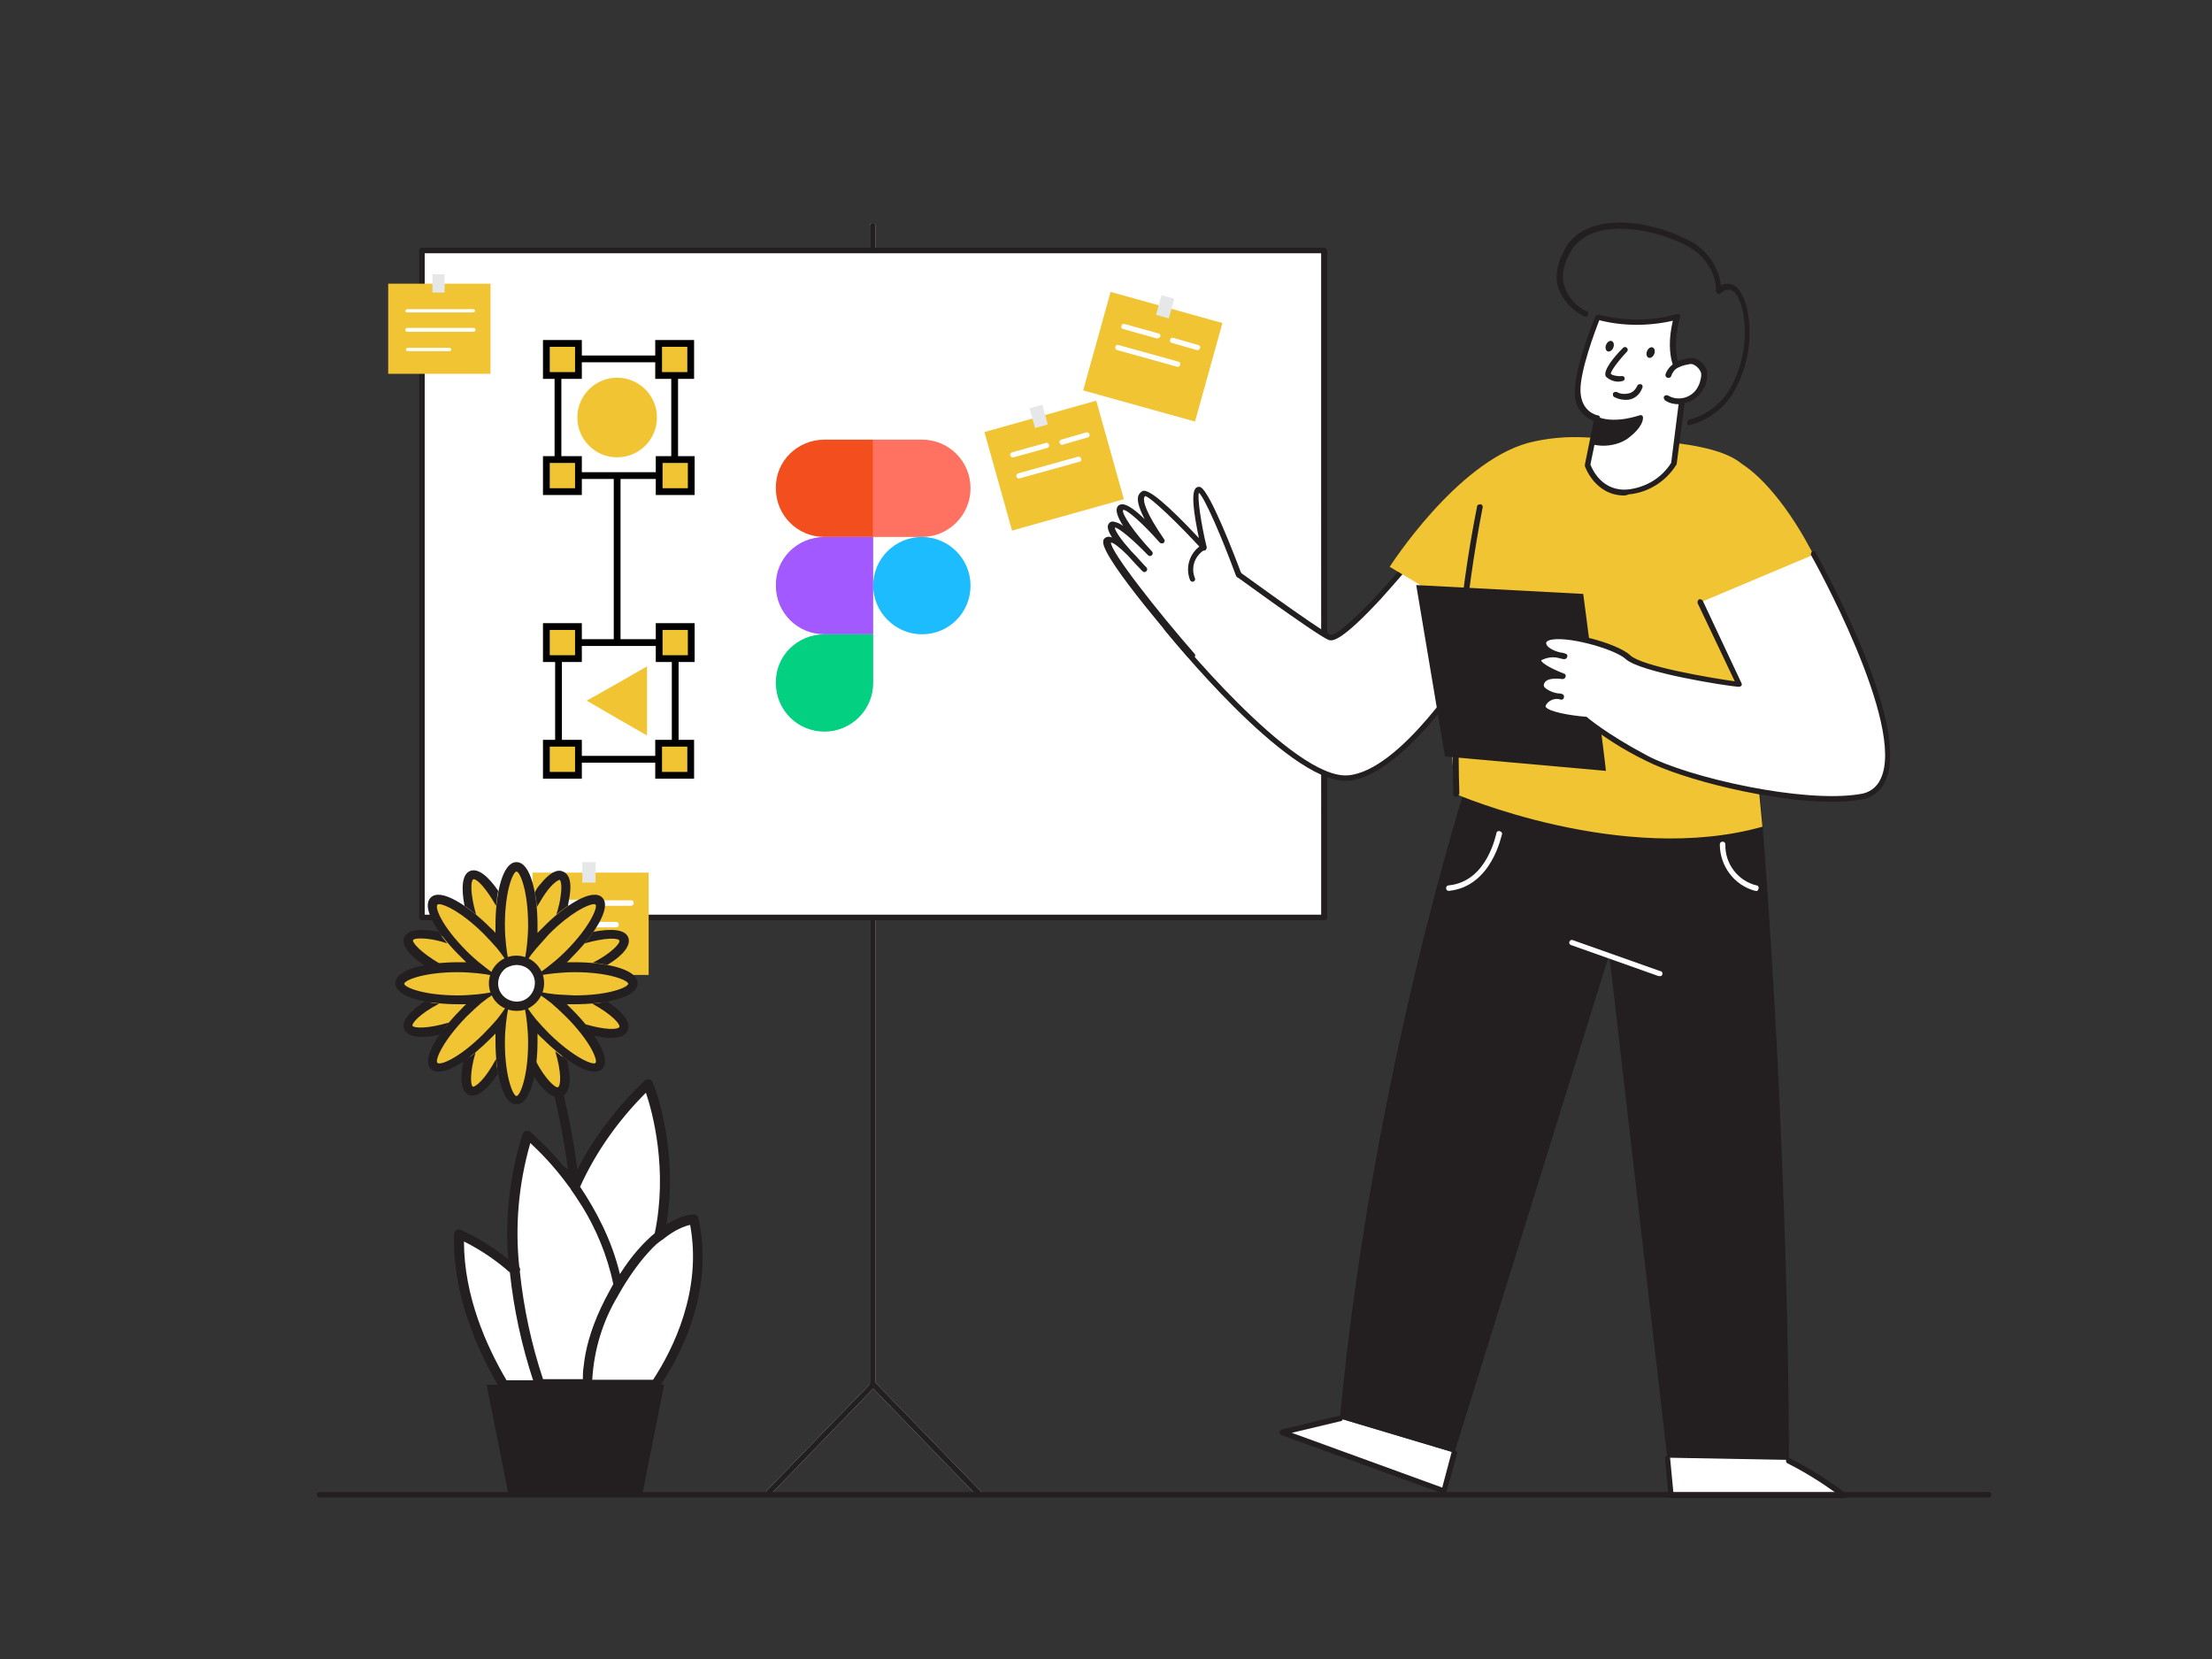 <?xml version="1.0" encoding="utf-8"?>
<!-- Generator: Adobe Illustrator 27.9.0, SVG Export Plug-In . SVG Version: 6.00 Build 0)  -->
<svg version="1.1" id="Calque_1" xmlns="http://www.w3.org/2000/svg" xmlns:xlink="http://www.w3.org/1999/xlink" x="0px" y="0px"
	 viewBox="0 0 400 300" style="enable-background:new 0 0 400 300;" xml:space="preserve">
<rect x="0" y="0" width="400" height="300" fill="#333333" stroke="none"/>
<style type="text/css">
	.st0{fill:#FFFFFF;}
	.st1{fill:#231F20;}
	.st2{fill:#D1D3D4;}
	.st3{fill:#F1C433;}
	.st4{fill:#E6E7E8;}
	.st5{fill:none;stroke:#000000;stroke-width:1.225;stroke-miterlimit:10;}
	.st6{fill:#F1C433;stroke:#000000;stroke-width:1.225;stroke-miterlimit:10;}
	.st7{fill:#F34E1D;}
	.st8{fill:#A259FF;}
	.st9{fill:#04D082;}
	.st10{fill:#FF7262;}
	.st11{fill:#1CBCFF;}
	.st12{display:none;}
	.st13{display:inline;fill:#FFFFFF;}
	.st14{display:inline;fill:#231F20;}
	.st15{display:inline;}
</style>
<g>
	<g id="_001">
		<polyline class="st0" points="263.1,262.7 261.2,269.6 231.9,259 242.3,256.5 		"/>
		<path class="st1" d="M261.2,270.1c-0.1,0-0.1,0-0.2,0l-29.3-10.6c-0.2-0.1-0.3-0.3-0.3-0.5s0.2-0.4,0.4-0.5l10.4-2.5
			c0.3-0.1,0.6,0.1,0.6,0.4c0.1,0.3-0.1,0.6-0.4,0.6l-8.8,2.1l27.2,9.9l1.7-6.4c0.1-0.3,0.3-0.4,0.6-0.4c0.3,0.1,0.4,0.4,0.4,0.6
			l-1.9,6.9c0,0.1-0.1,0.2-0.2,0.3C261.4,270.2,261.3,270.1,261.2,270.1z"/>
		<path class="st2" d="M157.8,250.8c-0.3,0-0.5-0.2-0.5-0.5V40.8c0-0.3,0.2-0.5,0.5-0.5s0.5,0.2,0.5,0.5v209.5
			C158.3,250.6,158.1,250.8,157.8,250.8z"/>
		<path class="st2" d="M176.8,270.3c-0.1,0-0.3-0.1-0.4-0.1l-18.5-19.1l-18.5,19.1c-0.2,0.2-0.5,0.2-0.7,0l0,0
			c-0.2-0.2-0.2-0.5,0-0.7l18.9-19.5c0.2-0.2,0.5-0.2,0.7,0l18.9,19.5c0.2,0.2,0.2,0.5,0,0.7l0,0C177,270.3,176.9,270.3,176.8,270.3
			z"/>
		<path class="st1" d="M157.8,250.8c-0.3,0-0.5-0.2-0.5-0.5V40.8c0-0.3,0.2-0.5,0.5-0.5s0.5,0.2,0.5,0.5v209.5
			C158.3,250.6,158.1,250.8,157.8,250.8z"/>
		<path class="st1" d="M176.8,270.3c-0.1,0-0.3-0.1-0.4-0.1l-18.5-19.1l-18.5,19.1c-0.2,0.2-0.5,0.2-0.7,0l0,0
			c-0.2-0.2-0.2-0.5,0-0.7l18.9-19.5c0.2-0.2,0.5-0.2,0.7,0l18.9,19.5c0.2,0.2,0.2,0.5,0,0.7l0,0C177,270.3,176.9,270.3,176.8,270.3
			z"/>
		<path class="st1" d="M239.5,44.8H76.3c-0.3,0-0.5,0.2-0.5,0.5v120.6c0,0.3,0.2,0.5,0.5,0.5h163.2c0.3,0,0.5-0.2,0.5-0.5V45.3
			C240,45,239.7,44.8,239.5,44.8z M239,165.4H76.8V45.8h162.1L239,165.4L239,165.4z"/>
		<rect x="76.8" y="45.8" class="st0" width="162.1" height="119.6"/>
		<circle class="st0" cx="112.4" cy="97.1" r="2.6"/>
		<path class="st1" d="M265.4,141c0,0-17.3,53.3-23.1,115.5l20.7,6.2l28-90.1l10.5,91l22,0.5c0,0,0.2-54.4-5.4-123
			C306.7,140.8,265.4,141,265.4,141z"/>
		<path class="st0" d="M210.9,113.5c0,0,22.5,28.1,32.9,27.2s23.2-22.1,23.2-22.1l-10.6-18.7c0,0-13.5,16.5-16,15.3
			s-19.1-13.3-19.1-13.3"/>
		<path class="st1" d="M243.3,141.2c-10.7,0-31.9-26.3-32.8-27.4c-0.2-0.2-0.2-0.5,0-0.7s0.5-0.2,0.7,0c0,0,0,0,0.1,0.1
			c0.2,0.3,22.5,27.9,32.5,27c9.4-0.8,21.2-19.3,22.7-21.6l-10.2-17.9c-1.1,1.3-3.8,4.5-6.6,7.6c-7.6,8.2-8.9,7.6-9.5,7.4
			c-2.5-1.1-18.6-12.9-19.3-13.4c-0.2-0.2-0.3-0.5-0.1-0.7s0.5-0.3,0.7-0.1c0.2,0.1,16.7,12.2,19.1,13.3c1,0.4,7.2-5.2,15.4-15.2
			c0.1-0.1,0.3-0.2,0.4-0.2c0.2,0,0.3,0.1,0.4,0.2l10.6,18.7c0.1,0.2,0.1,0.4,0,0.5c-0.5,0.9-13.1,21.4-23.6,22.4H243.3z"/>
		<path class="st3" d="M315.4,108.8l13.9-5.7c-4.9-10.5-10.5-16.8-14.3-19.2c-4.9-4.1-17-4.3-28.1-4.8c-3.6-0.2-7.1,0.1-10.6,1
			c-13,3.6-25,22.4-25,22.4l11.6,6.9c0,0-1.3,25.5,0.4,34.2c0,0,30.1,13,55.4,5.9C318.7,149.5,315.1,112.1,315.4,108.8z"/>
		<path class="st0" d="M288.8,75.7l-1.7,8.3c0,0,1.9,5.5,7.5,5c3.4-0.4,6.4-2.3,8.2-5.1l2-15.3c0,0-3.7-2.7-1.4-11.3
			c-4.7,1.3-9.7,1.3-14.4,0.1c0,0-3.7,9.1-3.6,13.5S288.8,75.7,288.8,75.7z"/>
		<path class="st1" d="M293.7,89.6c-5.3,0-7.1-5.3-7.1-5.3c0-0.1,0-0.2,0-0.3l1.6-7.9c-2.2-0.8-3.6-2.9-3.4-5.2
			c-0.1-4.4,3.5-13.3,3.7-13.7c0.1-0.2,0.4-0.4,0.6-0.3c4.6,1.2,9.5,1.2,14.1-0.1c0.2-0.1,0.4,0,0.5,0.1s0.2,0.3,0.1,0.5
			c-2.2,8.1,1.2,10.7,1.2,10.7c0.2,0.1,0.2,0.3,0.2,0.5l-2,15.3c0,0.1,0,0.1-0.1,0.2c-1.9,3-5.1,5-8.6,5.3
			C294.3,89.5,294,89.6,293.7,89.6z M287.6,84c0.3,0.8,2.1,5,6.9,4.5c3.2-0.4,6-2.1,7.7-4.8l1.9-15c-0.8-0.8-3.2-3.8-1.6-10.7
			c-4.4,1-9,1-13.3-0.1c-0.7,1.8-3.5,9.2-3.4,12.8c0.1,3.8,3,4.4,3.1,4.4c0.3,0,0.5,0.3,0.4,0.6l0,0L287.6,84z"/>
		<path class="st0" d="M301.5,67.9c0.3-0.7,0.8-1.3,1.5-1.7c0.6-0.3,1.3-0.6,2-0.7c0.4-0.1,0.8-0.1,1.2,0c0.3,0.1,0.5,0.2,0.7,0.4
			c0.5,0.4,0.9,0.9,1.1,1.6c0.1,0.5,0,1.1-0.1,1.6c-0.1,0.6-0.4,1.1-0.6,1.6c-1.2,2.1-3.9,2.7-6,1.5l0,0"/>
		<path class="st1" d="M303.6,73.1c-0.9,0-1.8-0.2-2.5-0.7c-0.2-0.2-0.3-0.5-0.2-0.7c0.1-0.2,0.5-0.3,0.7-0.2l0,0
			c1.8,1.1,4.2,0.5,5.3-1.3l0,0c0.3-0.5,0.5-1,0.6-1.5c0.1-0.4,0.2-0.9,0.1-1.3c-0.2-0.5-0.5-0.9-0.9-1.2c-0.2-0.1-0.3-0.2-0.5-0.3
			c-0.3-0.1-0.6-0.1-0.9,0c-0.7,0.1-1.3,0.3-1.9,0.6c-0.6,0.3-1,0.9-1.2,1.5c-0.1,0.3-0.4,0.4-0.7,0.3c-0.3-0.1-0.4-0.4-0.3-0.7
			c0.3-0.8,0.9-1.5,1.7-2c0.7-0.4,1.4-0.6,2.2-0.8c0.5-0.1,0.9-0.1,1.4,0c0.3,0.1,0.6,0.3,0.9,0.5c0.6,0.4,1.1,1.1,1.3,1.8
			c0.1,0.6,0,1.2-0.1,1.8c-0.1,0.6-0.4,1.2-0.7,1.7c-0.7,1.1-1.7,1.9-3,2.2C304.4,73.1,304,73.1,303.6,73.1z"/>
		<path class="st1" d="M305.5,76.9c-0.3,0-0.5-0.3-0.4-0.6c0-0.2,0.2-0.3,0.3-0.4c3.2-0.8,5.9-2.9,7.5-5.7c2.4-4.3,3.2-9.4,2.2-14.2
			c-0.7-2.7-1.5-3.4-2.2-3.6c-0.6-0.1-1.2,0.1-1.7,0.6c-0.2,0.2-0.4,0.2-0.6,0.1c-0.2-0.1-0.3-0.3-0.3-0.5c0-0.1,0.3-3.4-3-6.6
			c-2.5-2.4-10.5-5.3-16.5-4.5c-3.1,0.4-5.4,1.7-6.7,3.9c-1.4,2.3-1.8,4.5-1.2,6.4c0.7,2,2.1,3.6,4,4.5c0.3,0.1,0.4,0.4,0.2,0.7
			c-0.1,0.3-0.4,0.4-0.7,0.2c-2.1-1.1-3.8-2.9-4.6-5.1c-0.7-2.2-0.2-4.7,1.3-7.3c1.5-2.5,4-3.9,7.4-4.4c6.6-0.9,14.8,2.3,17.4,4.8
			c1.8,1.7,3,3.9,3.3,6.4c0.5-0.3,1.2-0.4,1.8-0.2c1.3,0.3,2.2,1.8,2.9,4.3c1.1,5.1,0.3,10.5-2.3,15C311.9,73.8,308.9,76,305.5,76.9
			L305.5,76.9z"/>
		<path class="st1" d="M288.1,79.9c2,0.5,4.1,0.1,5.8-1.1c2.7-2,2.7-3.3,2.7-3.3s-4.1,1.6-7.6,0.4L288.1,79.9z"/>
		<path class="st1" d="M289.9,80.6c-0.6,0-1.3-0.1-1.9-0.2c-0.2-0.1-0.4-0.3-0.3-0.6l0.9-4c0-0.1,0.1-0.3,0.2-0.3
			c0.1-0.1,0.3-0.1,0.4,0c3.2,1.1,7.2-0.4,7.3-0.4c0.3-0.1,0.5,0,0.6,0.3c0,0.1,0,0.1,0,0.2c0,0.2,0,1.7-2.9,3.8
			C293,80.2,291.4,80.6,289.9,80.6z M288.7,79.5c1.7,0.3,3.5-0.1,4.9-1.1c0.9-0.6,1.6-1.3,2.2-2.2c-2.1,0.6-4.3,0.7-6.4,0.3
			L288.7,79.5z"/>
		<path class="st1" d="M263.3,144.1c-0.3,0-0.5-0.2-0.5-0.5c-0.5-17.4,0.9-34.9,4.3-52c0-0.3,0.3-0.4,0.6-0.4l0,0
			c0.3,0,0.5,0.3,0.4,0.6l0,0c-3.3,17-4.8,34.4-4.2,51.7C263.8,143.8,263.6,144.1,263.3,144.1L263.3,144.1L263.3,144.1z"/>
		<path class="st1" d="M290.4,139.4c0-0.8-4.1-32-4.1-32l-30.2-1.6l5.2,31L290.4,139.4z"/>
		<path class="st0" d="M328.2,100.2c0,0,23.4,41.4,8.5,43.9c-10.4,1.8-31.1-3-38.9-7s-11-6.9-11-6.9s-8.6-0.6-7.6-2.7
			c0.6-1.2,1.9-1.8,3.2-1.6c0,0-4.1-0.4-3.6-2.3s3.9-1.3,3.9-1.3s-5.8-2.1-4.3-3.2s4.5-0.3,4.5-0.3s-4-0.7-3.9-2.4
			c0.2-2.9,12.8,0.3,15.2,2.6s17.4,4.7,20.1,4.9l-7-14.9"/>
		<path class="st1" d="M331.4,145c-11.1,0-27.1-4-33.9-7.5c-3.9-1.9-7.5-4.2-10.9-6.9c-1.5-0.1-6.9-0.7-7.8-2.3
			c-0.2-0.4-0.2-0.8,0-1.1c0.3-0.6,0.7-1.1,1.2-1.4c-0.6-0.2-1.1-0.5-1.4-1c-0.3-0.4-0.4-0.9-0.2-1.4c0.3-0.9,1-1.5,1.9-1.6
			c-1.2-0.6-2.4-1.4-2.5-2.2c-0.1-0.4,0.1-0.8,0.5-1c0.4-0.3,0.9-0.5,1.5-0.6c-0.6-0.4-1-1-1-1.8c0.1-0.6,0.5-1.2,1.1-1.3
			c3-1.2,12.6,1.4,14.9,3.6c2.1,2,14.6,4.1,18.9,4.7l-6.7-14.1c-0.1-0.2,0-0.5,0.2-0.7l0,0c0.3-0.1,0.5,0,0.7,0.2l7,14.9
			c0.1,0.2,0.1,0.3,0,0.5c-0.1,0.1-0.3,0.2-0.5,0.2c-2.5-0.2-17.7-2.6-20.4-5c-2-1.9-11.2-4.4-13.9-3.4c-0.5,0.2-0.5,0.4-0.5,0.5
			c0,0.7,1.3,1.4,2.6,1.7c0.3,0,0.6,0.1,0.9,0.2s0.4,0.3,0.3,0.6c-0.1,0.3-0.3,0.4-0.6,0.4c-0.1,0-0.5-0.1-0.9-0.2
			c-1.1-0.3-2.2-0.1-3.2,0.4c0,0.5,2,1.6,4.1,2.4c0.3,0.1,0.4,0.3,0.3,0.6c-0.1,0.3-0.3,0.4-0.6,0.4c0,0-2.9-0.5-3.3,0.9
			c-0.1,0.2,0,0.4,0.1,0.6c0.7,0.6,1.6,1,2.6,1.1c0.2,0,0.4,0,0.5,0.1c0.3,0,0.5,0.3,0.4,0.6c0,0.3-0.3,0.5-0.6,0.4l-0.4-0.1
			c-1-0.1-1.9,0.4-2.3,1.2c0,0.1,0,0.1,0,0.2c0.5,0.9,4.5,1.6,7.2,1.8c0.1,0,0.2,0,0.3,0.1c0,0,3.3,2.9,10.8,6.9s28.3,8.7,38.5,7
			c1.7-0.2,3.1-1.2,3.8-2.8c4.6-9.7-12.4-40.1-12.6-40.4c-0.1-0.2,0-0.5,0.2-0.7c0.2-0.1,0.5,0,0.6,0.2c0.7,1.3,17.5,31.1,12.6,41.4
			c-0.8,1.8-2.5,3.1-4.5,3.3C335,144.9,333.2,145,331.4,145z"/>
		<path class="st0" d="M223.9,104c0,0-6-16-7.3-15.4s1,10.5,1,10.5s-9.6-10.4-10.8-9.8s-0.5,3.3,3.1,8.6c0,0-6.4-7.3-7.4-5.8
			s5.2,8.1,5.2,8.1s-6-6.3-6.9-5.1s5.7,7.9,5.7,7.9s-6.1-7.1-6.5-4.9s11.7,16.5,15.1,20.5"/>
		<path class="st1" d="M215.2,119c-0.1,0-0.3-0.1-0.4-0.2c-0.2-0.2-15.8-18-15.3-20.9c0-0.4,0.3-0.7,0.7-0.8c0.3-0.1,0.6,0,0.9,0.1
			c-0.7-1.1-1-2-0.6-2.5c0.1-0.2,0.4-0.4,0.7-0.4c0.7,0.1,1.4,0.4,1.9,0.8c-0.9-1.4-1.5-2.8-1-3.5c0.2-0.3,0.5-0.4,0.8-0.4
			c0.9-0.1,2.6,1.2,4.1,2.7c-1.3-2.5-1.3-3.5-1.2-4.1c0.1-0.4,0.4-0.8,0.8-1c1-0.5,4.4,2.3,10.2,8.5c-0.9-4.3-1.6-8.8-0.3-9.2
			c0.2-0.1,0.4-0.1,0.6,0c1.7,0.8,6.1,12.2,7.4,15.7c0.1,0.3-0.1,0.5-0.4,0.6c-0.2,0.1-0.5,0-0.6-0.3c-2.5-6.8-5.6-14-6.7-15
			c-0.3,0.9,0.4,5.7,1.4,9.8c0.1,0.2-0.1,0.4-0.2,0.6c-0.2,0.1-0.5,0.1-0.6-0.1c-4.3-4.7-9.2-9.4-10.3-9.7c-0.1,0.1-0.2,0.2-0.2,0.3
			c-0.2,0.7,0.3,2.7,3.6,7.5c0.2,0.2,0.1,0.5-0.1,0.7c-0.2,0.1-0.5,0.1-0.7-0.1c-2.9-3.3-5.9-6-6.6-5.9c-0.4,0.6,2,4.1,5.2,7.5l0,0
			l0,0c0.2,0.2,0.2,0.5,0,0.7s-0.5,0.2-0.7,0l0,0c-2.6-2.7-5.3-5-6-5c0,0.6,1.2,2.3,3,4.3c1,1,2,2.2,2.7,2.9c0.2,0.2,0.2,0.5,0,0.7
			s-0.5,0.2-0.7,0c-0.8-0.8-1.8-1.9-2.7-2.9c-1.4-1.4-2.6-2.3-3-2.3c-0.2,1.5,8.6,12.7,15.1,20.1c0.2,0.2,0.2,0.5-0.1,0.7
			C215.5,119,215.3,119,215.2,119z"/>
		<path class="st0" d="M217.5,99c-1.9,1.2-2.7,3.6-1.8,5.7"/>
		<path class="st1" d="M215.7,105.2c-0.2,0-0.4-0.1-0.5-0.3c-0.9-2.3-0.1-4.9,2-6.3c0.2-0.1,0.5-0.1,0.7,0.2l0,0
			c0.1,0.2,0.1,0.5-0.2,0.7c-1.7,1.1-2.4,3.2-1.6,5.1C216.2,104.9,216,105.1,215.7,105.2C215.8,105.2,215.8,105.2,215.7,105.2z"/>
		<path class="st0" d="M301.6,263.6l0.6,6.7h31.3c-3.1-2.4-6.5-4.5-10-6.3"/>
		<path class="st1" d="M333.5,270.9h-31.3c-0.3,0-0.5-0.2-0.5-0.5l-0.6-6.7c0-0.3,0.2-0.5,0.4-0.5l0,0c0.3,0,0.5,0.2,0.5,0.4l0,0
			l0.6,6.3h29.3c-2.8-2-5.7-3.8-8.7-5.3c-0.2-0.1-0.3-0.4-0.2-0.7c0.1-0.2,0.4-0.3,0.7-0.2c3.5,1.8,6.9,3.9,10,6.3
			c0.2,0.1,0.2,0.4,0.2,0.5C333.9,270.7,333.7,270.9,333.5,270.9z"/>
		<path class="st1" d="M359.6,270.8H57.8c-0.3,0-0.5-0.2-0.5-0.5s0.2-0.5,0.5-0.5h301.8c0.3,0,0.5,0.2,0.5,0.5
			S359.9,270.8,359.6,270.8z"/>
		<path class="st0" d="M300.1,176.5c-0.1,0-0.1,0-0.2,0l-15.8-5.6c-0.3-0.1-0.4-0.4-0.3-0.6c0.1-0.3,0.4-0.4,0.6-0.3l15.8,5.6
			c0.3,0,0.5,0.3,0.4,0.6C300.6,176.4,300.3,176.6,300.1,176.5L300.1,176.5L300.1,176.5z"/>
		<path class="st0" d="M262,161.1c-0.3,0-0.5-0.2-0.5-0.5s0.2-0.5,0.5-0.5c7-0.7,8.5-9.3,8.6-9.4c0-0.3,0.3-0.5,0.6-0.4
			c0.3,0.1,0.5,0.3,0.4,0.6C271.5,151,269.8,160.3,262,161.1L262,161.1z"/>
		<path class="st0" d="M317.5,161.1h-0.1c-3.8-1-6.4-4.5-6.4-8.4c0-0.3,0.2-0.5,0.5-0.5l0,0c0.3,0,0.5,0.2,0.5,0.5l0,0
			c-0.1,3.5,2.3,6.6,5.6,7.4c0.3,0,0.5,0.3,0.4,0.6S317.8,161.2,317.5,161.1L317.5,161.1z"/>
		<path class="st0" d="M293.8,63.2c0,0-3.5,3.7-3,4.6s2.5,0.7,2.5,0.7"/>
		<path class="st1" d="M292.9,69c-0.9,0.1-1.9-0.3-2.5-0.9c-0.6-1,1.3-3.4,3.1-5.2c0.2-0.2,0.5-0.2,0.7,0l0,0c0.2,0.2,0.2,0.5,0,0.7
			l0,0c-1.6,1.7-3,3.6-2.9,4c0.2,0.3,1.4,0.5,2,0.4c0.3,0,0.5,0.2,0.5,0.4c0,0.3-0.2,0.5-0.4,0.5l0,0L292.9,69z"/>
		<path class="st0" d="M292.2,71.4c0,0,3,1.6,4.4-1.3"/>
		<path class="st1" d="M293.9,72.3c-0.7,0-1.4-0.2-2-0.5c-0.2-0.1-0.3-0.4-0.2-0.7l0,0c0.1-0.2,0.4-0.3,0.7-0.2
			c0.7,0.4,1.5,0.4,2.3,0.2c0.6-0.2,1.1-0.7,1.4-1.4c0.1-0.2,0.5-0.3,0.7-0.2c0.2,0.1,0.3,0.4,0.2,0.6
			C296.5,71.5,295.3,72.4,293.9,72.3L293.9,72.3z"/>
		<ellipse transform="matrix(0.373 -0.928 0.928 0.373 127.809 317.022)" class="st1" cx="298.6" cy="63.9" rx="1" ry="0.7"/>
		<ellipse transform="matrix(0.373 -0.928 0.928 0.373 124.281 309.452)" class="st1" cx="291.2" cy="62.7" rx="1" ry="0.7"/>
		<g>
			<rect x="96.3" y="157.8" class="st3" width="21" height="18.5"/>
			<rect x="105.3" y="155.9" class="st4" width="2.4" height="3.7"/>
			<path class="st0" d="M106.5,163.7h-6.4c-0.3,0-0.5-0.2-0.5-0.5s0.2-0.5,0.5-0.5h6.4c0.3,0,0.5,0.2,0.5,0.5
				S106.8,163.7,106.5,163.7z"/>
			<path class="st0" d="M111.4,167.7h-11.2c-0.3,0-0.5-0.2-0.5-0.5s0.2-0.5,0.5-0.5h11.2c0.3,0,0.5,0.2,0.5,0.5
				S111.7,167.7,111.4,167.7z"/>
			<path class="st0" d="M114.1,163.8h-4.7c-0.3,0-0.5-0.2-0.5-0.5s0.2-0.5,0.5-0.5h4.7c0.3,0,0.5,0.2,0.5,0.5
				S114.3,163.8,114.1,163.8z"/>
		</g>
		<g>
			
				<rect x="180.1" y="74.9" transform="matrix(0.963 -0.27 0.27 0.963 -15.645 54.626)" class="st3" width="21" height="18.5"/>
			
				<rect x="186.6" y="73.4" transform="matrix(0.963 -0.27 0.27 0.963 -13.347 53.537)" class="st4" width="2.4" height="3.7"/>
			<path class="st0" d="M189.4,81l-6.1,1.7c-0.3,0.1-0.5-0.1-0.6-0.3c-0.1-0.3,0.1-0.5,0.3-0.6l6.1-1.7c0.3-0.1,0.5,0.1,0.6,0.3
				S189.7,80.9,189.4,81z"/>
			<path class="st0" d="M195.2,83.5l-10.8,3c-0.3,0.1-0.5-0.1-0.6-0.3c-0.1-0.3,0.1-0.5,0.3-0.6l10.8-3c0.3-0.1,0.5,0.1,0.6,0.3
				C195.6,83.2,195.5,83.5,195.2,83.5z"/>
			<path class="st0" d="M196.7,79.1l-4.5,1.3c-0.3,0.1-0.5-0.1-0.6-0.3c-0.1-0.3,0.1-0.5,0.3-0.6l4.5-1.3c0.3-0.1,0.5,0.1,0.6,0.3
				C197.1,78.8,197,79,196.7,79.1z"/>
		</g>
		<g>
			
				<rect x="199.2" y="53.9" transform="matrix(0.268 -0.963 0.963 0.268 90.581 247.986)" class="st3" width="18.5" height="21"/>
			
				<rect x="208.9" y="54.2" transform="matrix(0.268 -0.963 0.963 0.268 100.869 243.577)" class="st4" width="3.7" height="2.4"/>
			<path class="st0" d="M209.2,61.2l-6.1-1.7c-0.3-0.1-0.4-0.3-0.3-0.6c0.1-0.3,0.3-0.4,0.6-0.3l6.1,1.7c0.3,0.1,0.4,0.3,0.3,0.6
				C209.7,61.1,209.4,61.2,209.2,61.2z"/>
			<path class="st0" d="M212.8,66.3l-10.8-3c-0.3-0.1-0.4-0.3-0.3-0.6c0.1-0.3,0.3-0.4,0.6-0.3l10.8,3c0.3,0.1,0.4,0.3,0.3,0.6
				S213.1,66.4,212.8,66.3z"/>
			<path class="st0" d="M216.4,63.3l-4.5-1.3c-0.3-0.1-0.4-0.3-0.3-0.6s0.3-0.4,0.6-0.3l4.5,1.3c0.3,0.1,0.4,0.3,0.3,0.6
				C216.9,63.2,216.6,63.4,216.4,63.3z"/>
		</g>
		<rect x="70.2" y="51.3" class="st3" width="18.5" height="16.3"/>
		<rect x="78.2" y="49.6" class="st4" width="2.2" height="3.3"/>
		<path class="st0" d="M85.6,56.5h-12c-0.2,0-0.3-0.2-0.3-0.3s0.2-0.3,0.3-0.3h12c0.2,0,0.3,0.2,0.3,0.3S85.8,56.5,85.6,56.5z"/>
		<path class="st0" d="M85.6,60h-12c-0.2,0-0.3-0.2-0.3-0.4c0-0.1,0.1-0.3,0.3-0.3h12c0.2,0,0.4,0.1,0.4,0.3S85.9,60,85.6,60
			C85.7,60,85.7,60,85.6,60z"/>
		<path class="st0" d="M81.3,63.5h-7.6c-0.2,0-0.3-0.2-0.3-0.3s0.2-0.3,0.3-0.3l0,0h7.6c0.2,0,0.3,0.2,0.3,0.3S81.5,63.5,81.3,63.5z
			"/>
		<g>
			<rect x="100.9" y="64.9" class="st5" width="21.1" height="21.1"/>
			<g>
				<rect x="119.1" y="62.1" class="st6" width="5.8" height="5.8"/>
				<rect x="119.2" y="83.1" class="st6" width="5.8" height="5.8"/>
			</g>
			<g>
				<rect x="98.8" y="62.1" class="st6" width="5.8" height="5.8"/>
				<rect x="98.8" y="83.1" class="st6" width="5.8" height="5.8"/>
			</g>
			<circle class="st3" cx="111.6" cy="75.5" r="7.2"/>
		</g>
		<g>
			<rect x="101" y="116.2" class="st5" width="21.1" height="21.1"/>
			<g>
				<rect x="119.2" y="113.3" class="st6" width="5.8" height="5.8"/>
				<rect x="119.1" y="134.4" class="st6" width="5.8" height="5.8"/>
			</g>
			<g>
				<rect x="98.8" y="113.3" class="st6" width="5.8" height="5.8"/>
				<rect x="98.8" y="134.4" class="st6" width="5.8" height="5.8"/>
			</g>
			<polygon class="st3" points="117,126.7 117,133 111.6,129.9 106.1,126.7 111.6,123.6 117,120.5 			"/>
		</g>
		<line class="st5" x1="111.6" y1="86" x2="111.6" y2="116.2"/>
	</g>
	<g>
		<path class="st7" d="M149.1,79.5h8.8v17.6h-8.8c-4.9,0-8.8-3.9-8.8-8.8C140.2,83.4,144.2,79.5,149.1,79.5z"/>
		<path class="st8" d="M149.1,97.1h8.8v17.6h-8.8c-4.9,0-8.8-3.9-8.8-8.8C140.2,101,144.2,97.1,149.1,97.1z"/>
		<path class="st9" d="M149.1,114.7h8.8v8.8c0,4.9-4,8.8-8.8,8.8c-4.9,0-8.8-3.9-8.8-8.8C140.2,118.6,144.2,114.7,149.1,114.7z"/>
		<path class="st10" d="M157.9,79.5h8.8c4.9,0,8.8,3.9,8.8,8.8s-4,8.8-8.8,8.8h-8.8V79.5L157.9,79.5z"/>
		<path class="st11" d="M166.7,114.7c4.9,0,8.8-3.9,8.8-8.8s-4-8.8-8.8-8.8s-8.8,3.9-8.8,8.8C157.9,110.7,161.9,114.7,166.7,114.7z"
			/>
	</g>
</g>
<g id="essentiel" class="st12">
	<path class="st13" d="M125.5,220.5c0,0-6.6-0.1-13.7,12l-0.1,0.1l0-0.1c-3.2-16.7-16.3-27.2-16.3-27.2c-2.4,7.9-3.3,16.1-2.4,24.3
		c-3-2.7-6.4-4.9-10-6.5c-0.3,10.7,4,20.5,8,27.2h13l0,0h2.2h5.3h7.1C122.3,244.7,128.2,233.3,125.5,220.5z"/>
	<path class="st14" d="M126.3,220.3c-0.1-0.4-0.4-0.7-0.8-0.7c-0.3,0-6.5,0-13.4,10.7c-3.8-15.6-15.6-25.2-16.1-25.6
		c-0.2-0.2-0.5-0.2-0.8-0.2c-0.3,0.1-0.5,0.3-0.6,0.6c-2.3,7.3-3.1,15-2.6,22.6c-2.6-2.1-5.5-3.9-8.6-5.3c-0.3-0.1-0.6-0.1-0.8,0.1
		c-0.2,0.2-0.4,0.4-0.4,0.7c-0.3,10.7,4.1,20.7,7.9,27.2h-2l3.9,19.6h24.3l3.9-19.6h-0.6C123.5,244.4,129.1,233.1,126.3,220.3z
		 M124.9,221.5c2.2,11.9-3.1,22.5-6.7,28h-6.1c-0.2-0.1-0.4-0.1-0.6-0.1h-4.4c0.3-5.3,1.9-10.5,4.7-15.1c0.3-0.5,0.5-0.9,0.8-1.4
		C118,223.7,123.1,221.9,124.9,221.5z M95.8,206.9c3.1,2.8,12.3,12.1,15,25.5l-0.6,1.1c-3.8,7-4.8,12.4-4.8,16h-7.2
		c-2.1-6.3-3.5-12.8-4.2-19.5c0.1-0.2,0.1-0.5-0.1-0.7C93.1,221.7,93.8,214.1,95.8,206.9z M92.2,230.1c0.7,6.6,2.1,13.1,4.2,19.5
		h-4.8c-3.6-6.1-7.7-15.2-7.7-25.1C86.9,226,89.7,227.9,92.2,230.1z"/>
</g>
<g id="fondamental" class="st12">
	<g class="st15">
		<circle class="st3" cx="97.8" cy="190.2" r="6.5"/>
	</g>
	<path class="st13" d="M125.5,220.5c0,0-2.6,0-6.3,2.9c3.2-14.5-2-27.4-2-27.4c-5.6,5.3-10.1,11.6-13.4,18.6
		c-4.2-5.9-8.4-9.3-8.4-9.3c-2.4,7.9-3.3,16.1-2.4,24.3c-3-2.7-6.4-4.9-10-6.5c-0.3,10.7,4,20.5,8,27.2h13l0,0h2.2h5.3h7.1
		C122.3,244.7,128.2,233.3,125.5,220.5z"/>
	<path class="st14" d="M126.3,220.3c-0.1-0.4-0.4-0.7-0.8-0.7c-0.2,0-2.1,0-5,1.8c2.3-13.6-2.2-25.2-2.5-25.7
		c-0.1-0.3-0.3-0.5-0.6-0.5c-0.3-0.1-0.6,0-0.8,0.2c-5.1,4.8-9.4,10.5-12.6,16.8c-1.1-6-2.4-11.3-3.4-15.2c2.6-1.1,4.5-3.7,4.5-6.7
		c0-3.1-2-5.8-4.7-6.8c-0.5-0.2-1.1-0.3-1.6-0.4c-0.3-0.1-0.6-0.1-0.9-0.1c-4,0-7.3,3.3-7.3,7.3c0,3.7,2.8,6.8,6.4,7.2
		c0.3,0,0.6,0.1,0.9,0.1c0.4,0,0.8,0,1.2-0.1c0.9,3.6,2.1,8.3,3.1,13.5c-3.2-3.9-5.9-6.1-6.1-6.3c-0.2-0.2-0.5-0.2-0.8-0.2
		c-0.3,0.1-0.5,0.3-0.6,0.6c-2.3,7.3-3.2,15-2.6,22.6c-2.6-2.1-5.5-3.9-8.6-5.3c-0.3-0.1-0.6-0.1-0.8,0.1c-0.3,0.2-0.4,0.4-0.4,0.7
		c-0.3,10.7,4.1,20.7,7.9,27.2h-2l3.9,19.6h24.3l3.9-19.6h-0.6C123.5,244.4,129.1,233.1,126.3,220.3z M92.2,190.9
		c1.4-0.4,3-0.3,4.1-0.1c-0.1,0.6-0.1,1.1-0.1,1.7c0,1,0.1,2.1,0.3,3.2C94.2,195.2,92.5,193.2,92.2,190.9z M96.5,189.1
		C96.5,189.1,96.5,189.1,96.5,189.1c-1.1-0.2-2.7-0.3-4.2,0c0.3-1.3,1-2.4,1.9-3.2c1-0.8,2.2-1.3,3.6-1.3h0.1
		C97.4,185.7,96.8,187.3,96.5,189.1z M98.6,195.8c-0.1,0-0.2,0.1-0.4,0.1c-0.2-0.8-0.3-1.6-0.3-2.4c0,0,0,0,0,0
		c-0.1-1.2,0-2.3,0.1-3.3c0.3-2.3,1-4.1,1.6-5.3c2.2,0.8,3.8,2.9,3.8,5.3c0,2.3-1.3,4.2-3.3,5.1C99.7,195.6,99.1,195.7,98.6,195.8z
		 M116.8,197.6c1.2,3.5,4,13.9,1.6,25.4c-1.9,1.6-4.1,3.9-6.3,7.4c-1.5-6.3-4.4-11.7-7.3-15.8C107.8,208.2,111.8,202.5,116.8,197.6z
		 M91.6,249.6c-3.6-6.1-7.7-15.2-7.7-25.1c3,1.5,5.8,3.4,8.3,5.6c0.7,6.6,2.1,13.1,4.2,19.5H91.6z M105.9,244.7
		c-0.2,1-0.3,1.9-0.4,2.7c-0.1,0.7-0.1,1.4-0.1,2h-0.3h-1.7h-5.3c-2.1-6.3-3.5-12.8-4.2-19.5c0.1-0.3,0.1-0.5-0.1-0.8
		c-0.8-7.5-0.1-15.1,2-22.4c1.4,1.3,4.2,4,7,7.9c0,0,0,0,0,0c0.4,0.5,0.8,1.1,1.1,1.6c0.4,0.6,0.7,1.1,1.1,1.7
		c2.4,4,4.7,8.8,5.8,14.3l-0.6,1.1C107.8,237.8,106.5,241.6,105.9,244.7C105.9,244.7,105.9,244.7,105.9,244.7z M107.1,249.5
		L107.1,249.5c0.3-5.4,1.9-10.6,4.6-15.1c0.3-0.5,0.5-0.9,0.8-1.4c1.8-3,3.5-5.2,5-6.8c0.8-0.9,1.6-1.6,2.4-2.1
		c2.2-1.8,4-2.4,4.9-2.6c2.2,11.9-3.1,22.5-6.7,28H107.1z"/>
</g>
<g id="expert">
	<path class="st0" d="M125.5,220.5c0,0-2.6,0-6.3,2.9c3.2-14.5-2-27.4-2-27.4c-5.6,5.3-10.1,11.6-13.4,18.6
		c-4.2-5.9-8.4-9.3-8.4-9.3c-2.4,7.9-3.3,16.1-2.4,24.3c-3-2.7-6.4-4.9-10-6.5c-0.3,10.7,4,20.5,8,27.2h13l0,0h2.2h5.3h7.1
		C122.3,244.7,128.2,233.3,125.5,220.5z"/>
	<path class="st1" d="M126.3,220.3c-0.1-0.4-0.4-0.7-0.8-0.7c-0.2,0-2.1,0-5,1.8c2.3-13.6-2.2-25.2-2.5-25.7
		c-0.1-0.3-0.3-0.5-0.6-0.5c-0.3-0.1-0.6,0-0.8,0.2c-4.9,4.6-9.1,10.1-12.2,16.1c-1.5-11.5-4.5-23.8-10.3-34l-1.5,0.8
		c5.7,10,8.6,21.9,10.1,33.1l-0.7-0.4c-3.2-3.9-5.9-6.1-6.1-6.3c-0.2-0.2-0.5-0.2-0.8-0.2c-0.3,0.1-0.5,0.3-0.6,0.6
		c-2.3,7.3-3.2,15-2.6,22.6c-2.6-2.1-5.5-3.9-8.6-5.3c-0.3-0.1-0.6-0.1-0.8,0.1c-0.3,0.2-0.4,0.4-0.4,0.7
		c-0.3,10.7,4.1,20.7,7.9,27.2h-2l3.9,19.6h24.3l3.9-19.6h-0.6C123.5,244.4,129.1,233.1,126.3,220.3z M116.8,197.6
		c1.2,3.5,4,13.9,1.6,25.4c-1.9,1.6-4.1,3.9-6.3,7.4c-1.5-6.3-4.4-11.6-7.2-15.8c0,0,0,0,0,0s0,0,0,0
		C107.8,208.2,111.9,202.5,116.8,197.6z M91.6,249.6c-3.6-6.1-7.7-15.2-7.7-25.1c3,1.5,5.8,3.4,8.3,5.6c0.7,6.6,2.1,13.1,4.2,19.5
		H91.6z M105.9,244.7c-0.2,1-0.3,1.9-0.4,2.7c-0.1,0.7-0.1,1.4-0.1,2H105h-1.7h-5.1c-2.1-6.3-3.5-12.8-4.2-19.5
		c0.1-0.3,0.1-0.5-0.1-0.8c-0.8-7.5-0.1-15.1,2-22.4c1.4,1.3,4.2,4,7,7.9c0,0,0,0,0,0c0.2,0.2,0.3,0.4,0.4,0.6
		c0.2,0.3,0.5,0.7,0.7,1c0.4,0.6,0.7,1.1,1.1,1.7c0.1,0.1,0.1,0.2,0.2,0.3c2.4,3.9,4.5,8.7,5.6,14l-0.6,1.1
		C107.8,237.8,106.5,241.6,105.9,244.7C105.9,244.7,105.9,244.7,105.9,244.7z M107.1,249.5L107.1,249.5c0.3-5.4,1.9-10.6,4.6-15.1
		c0.3-0.5,0.5-0.9,0.8-1.4c1.8-3,3.5-5.2,5-6.8c0.8-0.9,1.6-1.6,2.4-2.1c2.2-1.8,4-2.4,4.9-2.6c2.2,11.9-3.1,22.5-6.7,28H107.1z"/>
	<path class="st3" d="M114.5,177.8c0-1.3-2.9-2.4-6.9-2.8c3.6-1.9,5.9-4,5.4-5.2c-0.5-1.2-3.7-1.1-7.7,0.1c2.7-3.2,4-6.1,3.1-7
		c-0.9-0.9-3.7,0.4-6.9,2.9c1.2-3.9,1.3-7,0.1-7.5c-1.2-0.5-3.4,1.8-5.3,5.5c-0.4-4.1-1.5-7.1-2.8-7.1c-1.3,0-2.4,2.9-2.8,6.9
		c-1.9-3.6-4-5.9-5.2-5.4c-1.2,0.5-1.1,3.7,0.1,7.7c-3.2-2.7-6.1-4-7-3.1c-0.9,0.9,0.4,3.7,2.9,6.9c-3.9-1.2-7-1.3-7.5-0.1
		c-0.5,1.2,1.8,3.4,5.5,5.3c-4.1,0.4-7.1,1.5-7.1,2.8c0,1.3,2.9,2.4,6.9,2.8c-3.6,1.9-5.9,4-5.4,5.2c0.5,1.2,3.7,1.1,7.7-0.1
		c-2.7,3.2-4,6.1-3.1,7c0.9,0.9,3.7-0.4,6.9-2.9c-1.2,3.9-1.3,7-0.1,7.5c1.2,0.5,3.4-1.8,5.3-5.5c0.4,4.1,1.5,7.1,2.8,7.1
		c1.3,0,2.4-2.9,2.8-6.9c1.9,3.6,4,5.9,5.2,5.4c1.2-0.5,1.1-3.7-0.1-7.7c3.2,2.7,6.1,4,7,3.1c0.9-0.9-0.4-3.7-2.9-6.9
		c3.9,1.2,7,1.3,7.5,0.1c0.5-1.2-1.8-3.4-5.5-5.3C111.5,180.2,114.5,179.1,114.5,177.8z"/>
	<g>
		<g>
			<g>
				<path class="st1" d="M74.7,170c0.1-0.2,0.6-0.3,1.4-0.3c1.1,0,2.7,0.2,4.8,0.9c-0.6-0.7-1.1-1.4-1.6-2.1c-3-0.6-5.5-0.5-6.2,1
					c-0.6,1.5,1.1,3.4,3.8,5.2c0.9-0.2,1.7-0.3,2.7-0.4C76,172.2,74.5,170.4,74.7,170z"/>
			</g>
			<g>
				<path class="st1" d="M85,157.5c-1.5,0.6-1.6,3.2-1,6.3c0.7,0.5,1.4,1,2.1,1.6c-1.1-3.8-1-6.2-0.5-6.4c0,0,0.1,0,0.1,0
					c0.6,0,2.2,1.6,4,4.8c0.1-0.9,0.2-1.8,0.4-2.7C88.4,158.6,86.5,156.9,85,157.5z"/>
			</g>
			<g>
				<path class="st1" d="M101.8,157.6c-1.1-0.5-2.5,0.3-4.1,2.3c-0.4,0.4-0.7,0.9-1,1.5c0.2,0.8,0.3,1.7,0.4,2.6
					c0.7-1.2,1.3-2.2,2-3.1c1.2-1.5,2-1.8,2.1-1.8c0,0,0,0,0,0c0.1,0,0.5,0.7,0.2,2.8c-0.1,1-0.4,2.2-0.8,3.5
					c0.7-0.6,1.4-1.1,2.1-1.6c0.1-0.6,0.2-1.1,0.3-1.7C103.4,159.6,103,158.1,101.8,157.6z"/>
			</g>
			<g>
				<path class="st1" d="M113.6,169.5c-0.6-1.5-3.2-1.6-6.3-1c-0.5,0.7-1,1.4-1.6,2.1c3.8-1.1,6.2-1,6.3-0.5c0.2,0.4-1.3,2.2-4.8,4
					c0.9,0.1,1.8,0.2,2.6,0.4C112.5,172.9,114.2,171,113.6,169.5z"/>
			</g>
			<g>
				<path class="st1" d="M109.8,181.1c-0.9,0.2-1.8,0.3-2.7,0.4c3.5,1.9,5.1,3.7,4.9,4.2c-0.2,0.5-2.5,0.6-6.2-0.5
					c0.6,0.7,1.1,1.4,1.6,2.1c1.1,0.2,2.1,0.4,3,0.4c1.6,0,2.7-0.4,3.1-1.3C114.2,184.8,112.5,182.9,109.8,181.1z"/>
			</g>
			<g>
				<path class="st1" d="M102.6,191.8c-0.7-0.5-1.4-1.1-2.2-1.7c1.2,3.9,1,6.3,0.5,6.5c-0.4,0.2-2.2-1.3-4-4.7
					c-0.1,0.9-0.2,1.8-0.4,2.7c1.4,2.2,3,3.8,4.4,3.8c0.2,0,0.5,0,0.7-0.1C103.2,197.5,103.3,194.9,102.6,191.8z"/>
			</g>
			<g>
				<path class="st1" d="M89.7,191.5c-1.9,3.6-3.7,5.1-4.2,5c-0.4-0.2-0.6-2.5,0.5-6.2c-0.7,0.6-1.4,1.2-2.2,1.6
					c-0.6,3-0.5,5.5,1,6.1c0.2,0.1,0.4,0.1,0.7,0.1c1.4,0,3-1.6,4.5-3.9C89.9,193.4,89.8,192.4,89.7,191.5z"/>
			</g>
			<g>
				<path class="st1" d="M74.6,185.5c-0.2-0.4,1.3-2.2,4.8-4c-0.9-0.1-1.8-0.2-2.6-0.4c-2.6,1.7-4.3,3.5-3.7,5
					c0.4,1,1.6,1.4,3.2,1.4c0.9,0,2-0.1,3.2-0.4c0.5-0.7,1.1-1.4,1.7-2.2C77.2,186.1,74.8,185.9,74.6,185.5z"/>
			</g>
		</g>
		<g>
			<path class="st1" d="M115.3,177.8c0-2.6-5.9-3.8-11.4-3.8c-0.5,0-1,0-1.4,0c0.4-0.3,0.7-0.7,1-1c3.9-3.9,7.2-8.9,5.4-10.7
				c-1.8-1.8-6.9,1.5-10.7,5.4c-0.4,0.4-0.7,0.7-1,1c0-0.5,0-1,0-1.4c0-5.5-1.2-11.4-3.8-11.4c-2.6,0-3.8,5.9-3.8,11.4
				c0,0.5,0,1,0,1.4c-0.3-0.4-0.7-0.7-1-1c-3.9-3.9-8.9-7.2-10.7-5.4c-1.9,1.9,1.5,6.9,5.4,10.7c0.4,0.4,0.7,0.7,1,1
				c-0.5,0-1,0-1.4,0c-5.5,0-11.4,1.2-11.4,3.8c0,2.6,5.9,3.8,11.4,3.8c0.5,0,1,0,1.4,0c-0.4,0.3-0.7,0.7-1,1
				c-3.9,3.9-7.2,8.9-5.4,10.7c0.4,0.4,0.8,0.5,1.4,0.5c2.4,0,6.2-2.8,9.3-5.9c0.4-0.4,0.7-0.7,1-1c0,0.5,0,1,0,1.4
				c0,5.5,1.2,11.4,3.8,11.4c2.6,0,3.8-5.9,3.8-11.4c0-0.5,0-1,0-1.4c0.3,0.4,0.7,0.7,1,1c3.1,3.1,7,5.9,9.3,5.9
				c0.6,0,1.1-0.2,1.4-0.5c1.8-1.8-1.5-6.8-5.4-10.7c-0.4-0.4-0.7-0.7-1-1c0.5,0,1,0,1.4,0C109.4,181.6,115.3,180.4,115.3,177.8z
				 M100.4,179.8c-2-0.2-3.5-0.6-4.5-0.9c1,0.5,2.3,1.3,3.8,2.5c0.8,0.7,1.7,1.5,2.6,2.4c4.5,4.5,5.8,7.9,5.4,8.4
				c-0.4,0.5-3.9-0.9-8.4-5.3c-0.9-0.9-1.7-1.8-2.4-2.6c-1.2-1.5-2-2.7-2.5-3.7c0.4,1,0.7,2.5,0.9,4.4c0.1,1,0.2,2.2,0.2,3.5
				c0,6.3-1.5,9.7-2.1,9.7s-2.1-3.4-2.1-9.7c0-1.3,0.1-2.5,0.2-3.5c0.2-1.8,0.5-3.2,0.8-4.3c-0.5,1-1.3,2.2-2.4,3.6
				c-0.7,0.8-1.5,1.7-2.4,2.6c-4.5,4.5-7.9,5.8-8.4,5.3c-0.5-0.4,0.9-3.9,5.3-8.4c0.9-0.9,1.8-1.7,2.6-2.4c1.5-1.2,2.8-2,3.8-2.5
				c-1,0.4-2.5,0.7-4.4,0.9c-1.1,0.1-2.3,0.2-3.6,0.2c-6.3,0-9.7-1.5-9.7-2.1s3.4-2.1,9.7-2.1c1.3,0,2.5,0.1,3.6,0.2
				c1.9,0.2,3.4,0.5,4.5,0.9c-0.2-0.1-0.5-0.2-0.8-0.4c-1-0.5-2-1.3-3-2.1c-0.9-0.7-1.8-1.5-2.7-2.4c-4.5-4.5-5.8-7.9-5.3-8.4
				c0.1-0.1,0.1-0.1,0.3-0.1c1,0,4.2,1.5,8.1,5.4c0.9,0.9,1.7,1.8,2.4,2.6c1.2,1.5,2,2.7,2.5,3.7c-0.4-1-0.7-2.5-0.9-4.4
				c-0.1-1-0.2-2.2-0.2-3.5c0-6.3,1.5-9.7,2.1-9.7s2.1,3.4,2.1,9.7c0,1.3-0.1,2.5-0.2,3.5c-0.2,1.9-0.5,3.4-0.9,4.5
				c0.5-1,1.3-2.3,2.5-3.7c0.7-0.8,1.5-1.7,2.4-2.7c3.9-3.9,7.1-5.4,8.1-5.4c0.1,0,0.2,0,0.3,0.1c0.4,0.4-0.9,3.9-5.4,8.4
				c-0.9,0.9-1.8,1.7-2.7,2.4c-1.1,0.9-2.1,1.6-3,2.1c-0.3,0.2-0.5,0.3-0.8,0.4c1-0.4,2.5-0.7,4.5-0.9c1.1-0.1,2.3-0.2,3.6-0.2
				c6.3,0,9.7,1.5,9.7,2.1s-3.4,2.1-9.7,2.1C102.6,179.9,101.4,179.9,100.4,179.8z"/>
		</g>
	</g>
	<g>
		<circle class="st0" cx="93.4" cy="177.8" r="4.2"/>
		<path class="st1" d="M93.4,182.8c-1.6,0-3.3-0.8-4.2-2.3c-1.5-2.3-0.8-5.4,1.5-6.9c2.3-1.5,5.4-0.8,6.9,1.5v0
			c1.5,2.3,0.8,5.4-1.5,6.9C95.3,182.6,94.3,182.8,93.4,182.8z M93.4,174.5c-0.6,0-1.2,0.2-1.8,0.5c-1.5,1-2,3.1-1,4.6
			c1,1.5,3.1,2,4.6,1c1.5-1,2-3.1,1-4.6l0,0C95.6,175,94.5,174.5,93.4,174.5z"/>
	</g>
</g>
</svg>
